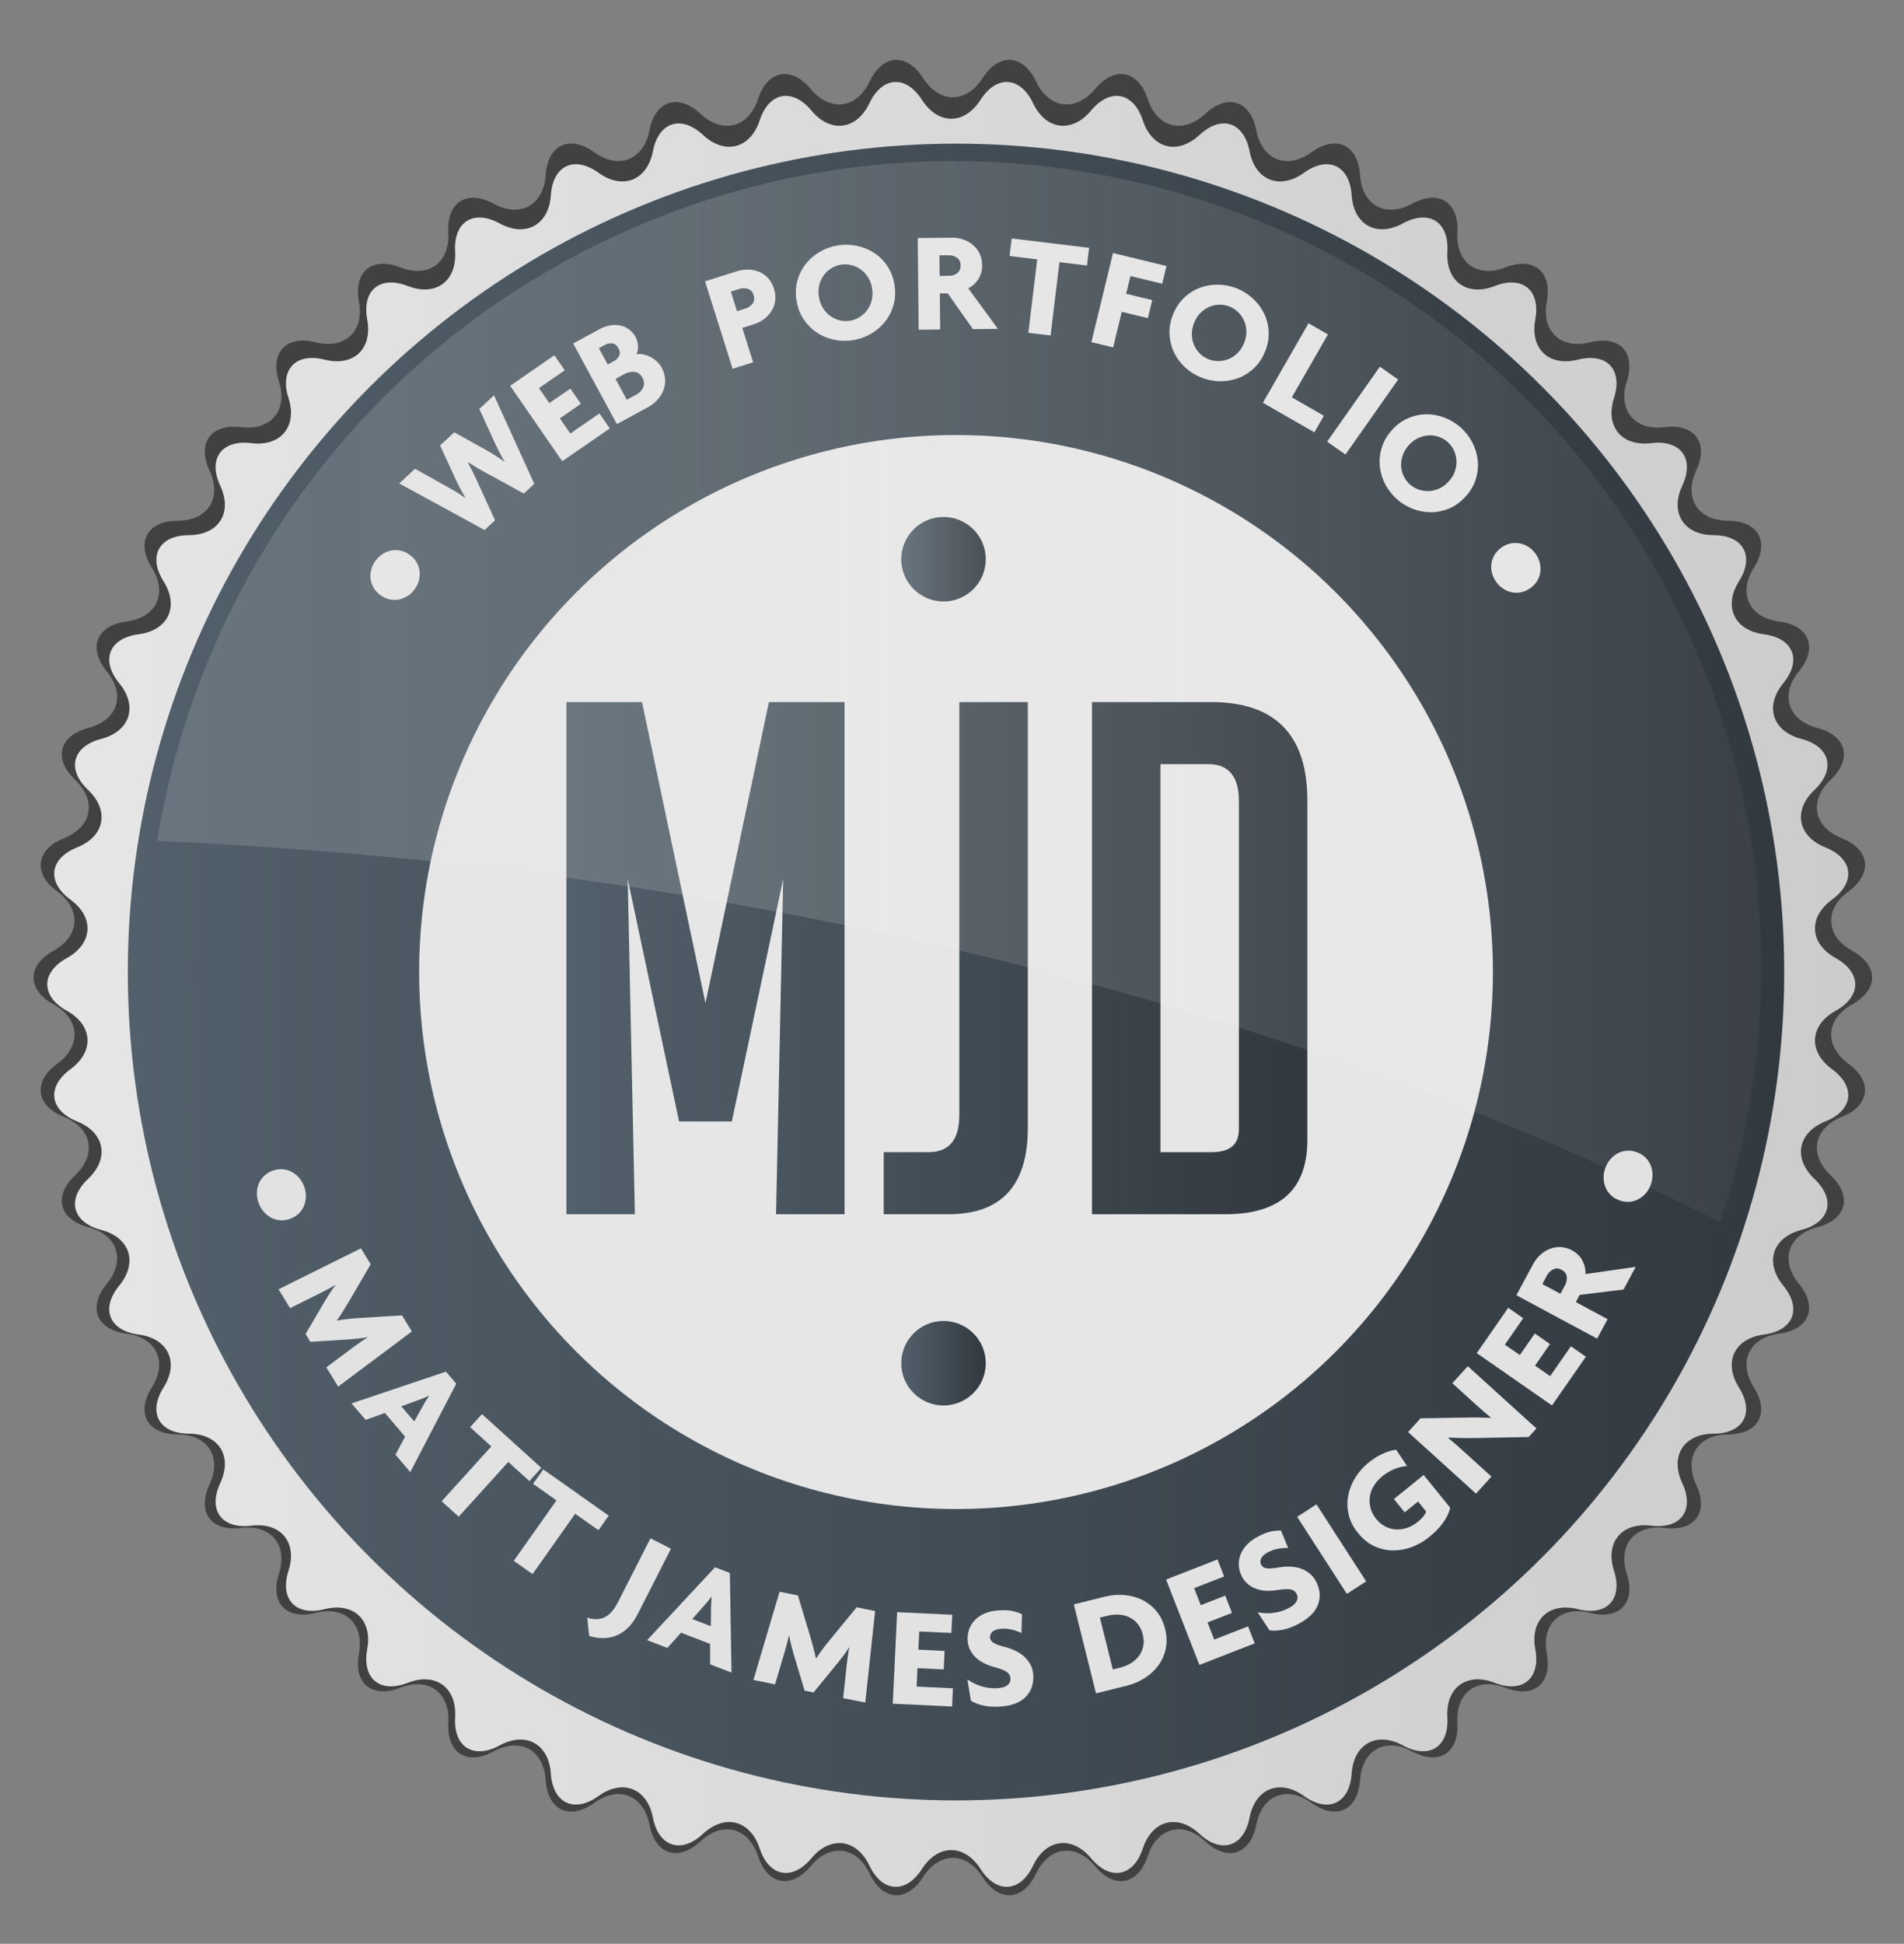 <?xml version="1.0" encoding="utf-8"?>
<!-- Generator: Adobe Illustrator 14.0.0, SVG Export Plug-In . SVG Version: 6.00 Build 43363)  -->
<!DOCTYPE svg PUBLIC "-//W3C//DTD SVG 1.1//EN" "http://www.w3.org/Graphics/SVG/1.1/DTD/svg11.dtd">
<svg version="1.1" id="Layer_1" xmlns="http://www.w3.org/2000/svg" xmlns:xlink="http://www.w3.org/1999/xlink" x="0px" y="0px"
	 width="290px" height="296px" viewBox="0 0 290 296" enable-background="new 0 0 290 296" xml:space="preserve">
<rect x="0" y="0" width="290" height="296" fill="#808080" stroke="none"/>
<path opacity="0.61" fill="#1A1A1A" enable-background="new    " d="M140.6,11.895c2.492,3.891,6.57,3.891,9.062,0
	c2.492-3.89,6.154-3.66,8.14,0.513c1.985,4.172,6.031,4.684,8.991,1.136s6.564-2.86,8.012,1.527
	c1.446,4.389,5.396,5.402,8.777,2.254c3.382-3.148,6.872-2.014,7.757,2.521c0.886,4.535,4.677,6.036,8.427,3.336
	c3.75-2.7,7.07-1.137,7.379,3.474c0.311,4.61,3.883,6.575,7.942,4.366s7.157-0.242,6.886,4.37c-0.27,4.613,3.029,7.009,7.332,5.326
	c4.303-1.682,7.131,0.657,6.286,5.199c-0.846,4.543,2.126,7.334,6.606,6.204c4.479-1.13,6.992,1.546,5.582,5.946
	c-1.409,4.4,1.191,7.543,5.777,6.982c4.586-0.559,6.744,2.411,4.795,6.599c-1.951,4.189,0.233,7.632,4.855,7.651
	c4.62,0.02,6.389,3.236,3.929,7.147c-2.46,3.912-0.723,7.603,3.859,8.201c4.582,0.599,5.932,4.012,3.002,7.583
	c-2.931,3.573-1.67,7.45,2.801,8.62c4.47,1.168,5.384,4.722,2.029,7.9c-3.354,3.178-2.591,7.183,1.698,8.903
	c4.289,1.718,4.748,5.359,1.021,8.091c-3.729,2.731-3.471,6.801,0.568,9.044c4.039,2.242,4.039,5.914,0,8.157
	c-4.039,2.242-4.297,6.312-0.568,9.045c3.727,2.73,3.268,6.371-1.021,8.091s-5.053,5.728-1.698,8.901
	c3.354,3.178,2.44,6.732-2.029,7.9c-4.471,1.168-5.731,5.047-2.801,8.619c2.93,3.573,1.58,6.986-3.002,7.585s-6.319,4.287-3.859,8.2
	c2.459,3.91,0.691,7.128-3.929,7.146c-4.622,0.02-6.807,3.461-4.855,7.651c1.949,4.188-0.209,7.157-4.795,6.599
	c-4.587-0.562-7.187,2.582-5.777,6.982c1.41,4.4-1.103,7.075-5.582,5.945c-4.48-1.131-7.452,1.662-6.606,6.203
	c0.847,4.543-1.981,6.884-6.286,5.199c-4.303-1.684-7.602,0.715-7.332,5.326c0.271,4.612-2.828,6.578-6.886,4.37
	c-4.06-2.209-7.632-0.245-7.942,4.365c-0.31,4.61-3.629,6.173-7.379,3.473s-7.541-1.198-8.427,3.335
	c-0.886,4.536-4.376,5.672-7.757,2.521c-3.381-3.148-7.331-2.133-8.777,2.255c-1.447,4.389-5.052,5.075-8.012,1.528
	s-7.006-3.037-8.991,1.135c-1.985,4.173-5.647,4.4-8.14,0.512s-6.57-3.891-9.062,0c-2.493,3.891-6.156,3.661-8.14-0.512
	c-1.985-4.172-6.031-4.682-8.992-1.135c-2.959,3.547-6.565,2.859-8.012-1.528c-1.445-4.388-5.396-5.403-8.777-2.255
	c-3.381,3.149-6.873,2.015-7.757-2.521c-0.884-4.533-4.677-6.035-8.427-3.335c-3.749,2.7-7.071,1.138-7.38-3.473
	c-0.309-4.611-3.882-6.574-7.941-4.365c-4.058,2.208-7.157,0.242-6.887-4.37c0.271-4.611-3.028-7.01-7.331-5.326
	c-4.303,1.685-7.131-0.656-6.285-5.199c0.847-4.541-2.126-7.334-6.606-6.203c-4.479,1.13-6.992-1.545-5.583-5.945
	c1.41-4.4-1.19-7.544-5.776-6.982c-4.587,0.56-6.745-2.41-4.795-6.599c1.95-4.19-0.236-7.633-4.856-7.651
	c-4.621-0.02-6.389-3.236-3.93-7.146c2.459-3.913,0.723-7.604-3.858-8.2c-4.582-0.599-5.933-4.012-3.002-7.585
	c2.931-3.572,1.67-7.451-2.8-8.619c-4.471-1.168-5.383-4.724-2.029-7.9c3.355-3.176,2.591-7.183-1.698-8.901
	c-4.289-1.72-4.75-5.36-1.022-8.091c3.727-2.732,3.47-6.803-0.569-9.045c-4.039-2.243-4.039-5.916,0-8.157
	c4.04-2.243,4.296-6.312,0.569-9.044c-3.728-2.731-3.267-6.373,1.022-8.091c4.289-1.721,5.053-5.726,1.698-8.903
	c-3.354-3.178-2.441-6.732,2.029-7.9c4.47-1.169,5.731-5.046,2.8-8.62c-2.931-3.572-1.579-6.985,3.002-7.583
	c4.581-0.599,6.318-4.289,3.858-8.201c-2.459-3.911-0.691-7.127,3.93-7.147c4.62-0.019,6.806-3.462,4.856-7.651
	c-1.95-4.188,0.208-7.157,4.795-6.599c4.586,0.561,7.186-2.582,5.776-6.982c-1.409-4.4,1.104-7.076,5.583-5.946
	c4.48,1.13,7.453-1.661,6.606-6.204c-0.846-4.542,1.982-6.881,6.285-5.199c4.303,1.683,7.602-0.713,7.331-5.326
	c-0.27-4.612,2.829-6.579,6.887-4.37c4.059,2.209,7.632,0.244,7.941-4.366c0.309-4.611,3.631-6.174,7.38-3.474
	c3.75,2.7,7.542,1.199,8.427-3.336c0.884-4.535,4.375-5.669,7.757-2.521c3.381,3.148,7.332,2.135,8.777-2.254
	c1.447-4.388,5.053-5.075,8.012-1.527c2.96,3.548,7.006,3.036,8.992-1.136C134.444,8.235,138.107,8.005,140.6,11.895z"/>
<linearGradient id="SVGID_1_" gradientUnits="userSpaceOnUse" x1="297.2" y1="-233.904" x2="572.571" y2="-233.904" gradientTransform="matrix(1 0 0 -1 -290 -84)">
	<stop  offset="0" style="stop-color:#E6E6E6"/>
	<stop  offset="1" style="stop-color:#CCCCCC"/>
</linearGradient>
<path fill="url(#SVGID_1_)" d="M140.429,15.21c2.451,3.826,6.461,3.826,8.912,0c2.451-3.826,6.054-3.599,8.007,0.504
	c1.951,4.103,5.93,4.605,8.84,1.117c2.912-3.488,6.457-2.812,7.879,1.503s5.306,5.312,8.631,2.216
	c3.324-3.096,6.758-1.98,7.628,2.479s4.599,5.936,8.286,3.28c3.688-2.654,6.953-1.118,7.258,3.416
	c0.304,4.534,3.818,6.465,7.809,4.293c3.992-2.172,7.039-0.238,6.772,4.297c-0.267,4.536,2.979,6.893,7.21,5.238
	c4.23-1.655,7.012,0.646,6.18,5.113s2.092,7.212,6.497,6.1c4.406-1.111,6.876,1.521,5.49,5.848
	c-1.386,4.327,1.171,7.417,5.681,6.867c4.51-0.55,6.633,2.37,4.715,6.489c-1.918,4.119,0.23,7.505,4.775,7.524
	c4.543,0.019,6.283,3.182,3.863,7.028c-2.418,3.847-0.711,7.476,3.795,8.064c4.506,0.589,5.834,3.945,2.953,7.458
	c-2.883,3.513-1.644,7.327,2.754,8.476c4.396,1.149,5.294,4.645,1.994,7.77c-3.299,3.124-2.547,7.063,1.67,8.754
	c4.218,1.69,4.67,5.271,1.005,7.957s-3.413,6.688,0.56,8.894s3.973,5.816,0,8.022c-3.972,2.204-4.224,6.206-0.56,8.894
	c3.666,2.688,3.213,6.267-1.005,7.957c-4.217,1.691-4.969,5.631-1.67,8.754c3.3,3.125,2.401,6.621-1.994,7.771
	c-4.396,1.147-5.637,4.962-2.754,8.476c2.882,3.514,1.553,6.869-2.953,7.457c-4.506,0.59-6.213,4.217-3.795,8.064
	c2.42,3.847,0.681,7.009-3.863,7.029c-4.544,0.019-6.693,3.402-4.775,7.522c1.916,4.119-0.205,7.039-4.715,6.488
	c-4.51-0.552-7.066,2.539-5.681,6.866c1.386,4.328-1.084,6.959-5.49,5.849c-4.405-1.11-7.329,1.634-6.497,6.101
	s-1.949,6.769-6.18,5.112c-4.23-1.655-7.477,0.701-7.21,5.237s-2.781,6.47-6.772,4.298c-3.99-2.172-7.505-0.239-7.809,4.294
	c-0.305,4.532-3.57,6.069-7.258,3.413c-3.688-2.653-7.416-1.179-8.286,3.281c-0.871,4.459-4.304,5.575-7.628,2.479
	c-3.325-3.096-7.209-2.098-8.631,2.218c-1.422,4.314-4.967,4.99-7.879,1.504c-2.91-3.489-6.89-2.986-8.84,1.115
	c-1.953,4.104-5.556,4.328-8.007,0.502c-2.45-3.824-6.46-3.824-8.912,0c-2.451,3.826-6.053,3.602-8.005-0.502
	c-1.952-4.103-5.931-4.604-8.842-1.115c-2.91,3.486-6.456,2.812-7.878-1.504c-1.422-4.314-5.306-5.312-8.631-2.218
	c-3.325,3.097-6.758,1.98-7.628-2.479c-0.87-4.46-4.599-5.937-8.286-3.281c-3.688,2.656-6.954,1.119-7.258-3.413
	c-0.304-4.533-3.818-6.466-7.809-4.294c-3.991,2.172-7.039,0.238-6.772-4.298c0.267-4.536-2.978-6.893-7.209-5.237
	c-4.231,1.656-7.012-0.646-6.18-5.112s-2.091-7.211-6.497-6.101c-4.406,1.11-6.876-1.521-5.49-5.849
	c1.386-4.327-1.17-7.418-5.68-6.866c-4.511,0.551-6.632-2.369-4.715-6.488c1.917-4.12-0.232-7.505-4.776-7.522
	c-4.543-0.021-6.283-3.184-3.864-7.029c2.419-3.848,0.711-7.477-3.794-8.064c-4.506-0.588-5.834-3.943-2.952-7.457
	s1.642-7.328-2.754-8.476c-4.397-1.149-5.294-4.646-1.995-7.771c3.299-3.123,2.547-7.062-1.67-8.754
	c-4.218-1.69-4.67-5.271-1.006-7.957c3.666-2.688,3.414-6.688-0.559-8.894c-3.972-2.206-3.972-5.816,0-8.022
	c3.973-2.206,4.225-6.208,0.559-8.894c-3.665-2.687-3.212-6.267,1.006-7.957c4.217-1.69,4.969-5.63,1.67-8.754
	c-3.299-3.125-2.402-6.621,1.995-7.77c4.396-1.149,5.636-4.962,2.754-8.476c-2.882-3.513-1.554-6.869,2.952-7.458
	c4.505-0.589,6.213-4.218,3.794-8.064c-2.418-3.846-0.679-7.009,3.864-7.028c4.544-0.019,6.693-3.405,4.776-7.524
	c-1.917-4.119,0.204-7.039,4.715-6.489c4.51,0.55,7.066-2.54,5.68-6.867c-1.386-4.327,1.084-6.958,5.49-5.848
	c4.406,1.112,7.329-1.633,6.497-6.1s1.949-6.768,6.18-5.113c4.231,1.655,7.476-0.702,7.209-5.238
	c-0.267-4.536,2.781-6.469,6.772-4.297c3.991,2.172,7.505,0.241,7.809-4.293c0.304-4.534,3.57-6.07,7.258-3.416
	c3.687,2.655,7.417,1.179,8.286-3.28c0.87-4.459,4.303-5.575,7.628-2.479c3.325,3.097,7.209,2.099,8.631-2.216
	s4.968-4.991,7.878-1.503c2.911,3.489,6.89,2.986,8.842-1.117C134.376,11.611,137.978,11.384,140.429,15.21z"/>
<linearGradient id="SVGID_2_" gradientUnits="userSpaceOnUse" x1="309.471" y1="-232.02" x2="561.756" y2="-232.02" gradientTransform="matrix(1 0 0 -1 -290 -84)">
	<stop  offset="0" style="stop-color:#52606B"/>
	<stop  offset="1" style="stop-color:#32393F"/>
</linearGradient>
<circle fill="url(#SVGID_2_)" cx="145.613" cy="148.02" r="126.143"/>
<circle fill="#E6E6E6" cx="145.613" cy="148.021" r="81.774"/>
<linearGradient id="SVGID_3_" gradientUnits="userSpaceOnUse" x1="376.269" y1="-229.907" x2="489.126" y2="-229.907" gradientTransform="matrix(1 0 0 -1 -290 -84)">
	<stop  offset="0" style="stop-color:#52606B"/>
	<stop  offset="1" style="stop-color:#32393F"/>
</linearGradient>
<path fill="url(#SVGID_3_)" d="M107.449,152.749l9.668-45.838h11.514v77.991h-10.428l1.086-51.055l-7.821,36.932h-8.037
	l-7.821-36.932l1.086,51.055H86.27v-77.991h11.513L107.449,152.749z M134.604,175.45h6.843c3.115,0,4.671-1.882,4.671-5.646v-62.894
	h10.43v64.846c0,8.765-4.021,13.146-12.059,13.146h-9.885V175.45z M166.322,184.902v-77.991h18.14
	c9.776,0,14.664,4.995,14.664,14.988v51.705c0,7.531-4.166,11.299-12.492,11.299H166.322L166.322,184.902z M176.75,175.45h7.82
	c2.753,0,4.128-1.157,4.128-3.476V122.01c0-3.766-1.56-5.649-4.671-5.649h-7.277V175.45z"/>
<linearGradient id="SVGID_4_" gradientUnits="userSpaceOnUse" x1="427.272" y1="-291.59" x2="440.143" y2="-291.59" gradientTransform="matrix(1 0 0 -1 -290 -84)">
	<stop  offset="0" style="stop-color:#52606B"/>
	<stop  offset="1" style="stop-color:#32393F"/>
</linearGradient>
<circle fill="url(#SVGID_4_)" cx="143.707" cy="207.59" r="6.436"/>
<linearGradient id="SVGID_5_" gradientUnits="userSpaceOnUse" x1="427.272" y1="-169.159" x2="440.143" y2="-169.159" gradientTransform="matrix(1 0 0 -1 -290 -84)">
	<stop  offset="0" style="stop-color:#52606B"/>
	<stop  offset="1" style="stop-color:#32393F"/>
</linearGradient>
<circle fill="url(#SVGID_5_)" cx="143.707" cy="85.159" r="6.436"/>
<linearGradient id="SVGID_6_" gradientUnits="userSpaceOnUse" x1="313.945" y1="-189.317" x2="558.269" y2="-189.317" gradientTransform="matrix(1 0 0 -1 -290 -84)">
	<stop  offset="0" style="stop-color:#E6E6E6"/>
	<stop  offset="0.356" style="stop-color:#F2F2F2"/>
	<stop  offset="1" style="stop-color:#FFFFFF;stop-opacity:0.25"/>
</linearGradient>
<path opacity="0.16" fill="url(#SVGID_6_)" enable-background="new    " d="M262.009,186.105
	c9.392-28.348,8.548-60.167-4.786-89.499c-28.096-61.799-100.97-89.122-162.77-61.026C55.512,53.285,30.267,88.77,23.945,128.058
	C114.317,132.044,196.689,153.209,262.009,186.105z"/>
<path fill="none" d="M128.177,41.941c53.103-8.755,103.483,28.612,112.531,83.459c9.04,54.851-26.679,106.411-79.78,115.168
	c-53.104,8.754-103.484-28.609-112.527-83.459C39.356,102.261,75.072,50.702,128.177,41.941z"/>
<g enable-background="new    ">
	<path fill="#E2E2E2" d="M44.27,185.573c-0.518,0.199-1.023,0.285-1.518,0.258c-0.495-0.026-0.956-0.148-1.383-0.363
		s-0.811-0.511-1.151-0.888c-0.341-0.377-0.609-0.819-0.804-1.325c-0.195-0.507-0.292-1.01-0.289-1.512
		c0.002-0.501,0.089-0.976,0.261-1.421c0.173-0.446,0.434-0.845,0.782-1.197c0.349-0.352,0.781-0.628,1.299-0.827
		c0.503-0.194,1.003-0.277,1.498-0.25c0.495,0.026,0.955,0.147,1.383,0.363c0.426,0.215,0.809,0.508,1.147,0.878
		c0.337,0.37,0.604,0.808,0.8,1.314c0.194,0.506,0.292,1.014,0.293,1.522c0,0.508-0.086,0.985-0.258,1.431
		c-0.173,0.445-0.433,0.845-0.782,1.197C45.2,185.105,44.773,185.379,44.27,185.573z"/>
</g>
<g enable-background="new    ">
	<path fill="#E2E2E2" d="M49.708,208.221l4.136-3.092c0.332-0.238,0.674-0.484,1.025-0.734c0.351-0.252,0.72-0.494,1.105-0.73
		l-0.023-0.039c-0.472,0.096-0.958,0.168-1.457,0.218c-0.5,0.05-0.979,0.093-1.438,0.126l-5.783,0.363l-0.732-1.194l2.937-5.008
		c0.237-0.394,0.491-0.796,0.761-1.208c0.269-0.412,0.549-0.813,0.84-1.205l-0.023-0.038c-0.398,0.243-0.785,0.464-1.162,0.659
		s-0.741,0.383-1.092,0.563l-4.62,2.302l-1.76-2.871l12.552-6.235l1.488,2.428l-3.358,5.743c-0.239,0.394-0.521,0.854-0.847,1.381
		c-0.328,0.527-0.639,0.996-0.935,1.406l0.023,0.039c0.493-0.09,1.022-0.168,1.59-0.232c0.567-0.064,1.123-0.115,1.667-0.147
		l6.629-0.405l1.5,2.447l-11.229,8.393L49.708,208.221z"/>
</g>
<g enable-background="new    ">
	<path fill="#E2E2E2" d="M60.23,221.525l1.477-2.751l-3.085-3.605l-2.932,1.051l-2.146-2.507l14.378-4.838l1.572,1.838
		l-7.002,13.457L60.23,221.525z M64.546,213.847c0.105-0.19,0.228-0.394,0.368-0.612c0.14-0.218,0.279-0.438,0.419-0.655
		l-0.029-0.034c-0.229,0.114-0.463,0.222-0.705,0.32c-0.243,0.099-0.466,0.185-0.669,0.261l-2.804,1.031l1.969,2.301L64.546,213.847
		z"/>
</g>
<g enable-background="new    ">
	<path fill="#E2E2E2" d="M77.415,222.626l-7.549,8.337l-2.597-2.351l7.564-8.354L71.6,217.33l1.806-1.994l9.046,8.191l-1.821,2.012
		L77.415,222.626z"/>
</g>
<g enable-background="new    ">
	<path fill="#E2E2E2" d="M87.605,230.516l-6.49,9.186l-2.861-2.02l6.502-9.205l-3.562-2.518l1.553-2.197l9.968,7.041l-1.565,2.217
		L87.605,230.516z"/>
</g>
<g enable-background="new    ">
	<path fill="#E2E2E2" d="M95.549,247.976c-0.586,0.537-1.204,0.922-1.855,1.155c-0.651,0.233-1.315,0.341-1.991,0.324
		s-1.333-0.13-1.97-0.34l-0.288-2.773c0.993,0.31,1.868,0.292,2.625-0.051c0.758-0.343,1.448-1.125,2.07-2.347l4.933-9.692
		l3.122,1.589l-5.072,9.965C96.66,246.716,96.135,247.439,95.549,247.976z"/>
</g>
<g enable-background="new    ">
	<path fill="#E2E2E2" d="M108.166,253.452l-0.012-3.122l-4.431-1.702l-2.078,2.319l-3.08-1.183l10.341-11.1l2.258,0.867
		l0.251,15.169L108.166,253.452z M108.304,244.645c0.003-0.217,0.014-0.455,0.032-0.714s0.038-0.517,0.057-0.775l-0.043-0.017
		c-0.146,0.211-0.301,0.416-0.468,0.617c-0.166,0.203-0.321,0.385-0.464,0.549l-1.975,2.242l2.827,1.086L108.304,244.645z"/>
</g>
<g enable-background="new    ">
	<path fill="#E2E2E2" d="M128.421,258.59l0.554-5.135c0.05-0.406,0.104-0.823,0.159-1.251c0.056-0.428,0.128-0.863,0.218-1.307
		l-0.044-0.009c-0.252,0.411-0.531,0.815-0.833,1.216c-0.304,0.4-0.6,0.779-0.887,1.138l-3.672,4.482l-1.374-0.278l-1.666-5.56
		c-0.126-0.442-0.249-0.901-0.367-1.38c-0.119-0.479-0.222-0.957-0.309-1.436l-0.046-0.01c-0.093,0.458-0.194,0.892-0.309,1.3
		c-0.113,0.409-0.223,0.804-0.331,1.183l-1.461,4.951l-3.301-0.666l3.982-13.438l2.792,0.563l1.918,6.37
		c0.126,0.442,0.27,0.962,0.434,1.561c0.163,0.599,0.295,1.146,0.395,1.643l0.044,0.009c0.269-0.422,0.574-0.862,0.913-1.322
		s0.681-0.9,1.028-1.321l4.218-5.131l2.813,0.568l-1.501,13.938L128.421,258.59z"/>
</g>
<g enable-background="new    ">
	<path fill="#E2E2E2" d="M135.978,259.439l0.666-13.944l8.397,0.401l-0.133,2.775l-4.898-0.234l-0.132,2.776l3.996,0.19
		l-0.135,2.819l-3.996-0.191l-0.133,2.799l5.531,0.264l-0.133,2.775L135.978,259.439z"/>
</g>
<g enable-background="new    ">
	<path fill="#E2E2E2" d="M157.379,255.026c0.088,1.366-0.295,2.489-1.144,3.367c-0.851,0.879-2.162,1.375-3.937,1.488
		c-0.902,0.058-1.729,0.007-2.479-0.149s-1.399-0.407-1.95-0.753l-0.523-3.232c1.457,0.988,2.999,1.432,4.63,1.327
		c0.648-0.041,1.139-0.194,1.471-0.457s0.484-0.604,0.457-1.027c-0.025-0.409-0.205-0.734-0.539-0.977
		c-0.334-0.243-0.956-0.488-1.865-0.738c-1.295-0.342-2.291-0.867-2.988-1.577s-1.076-1.546-1.137-2.509
		c-0.038-0.583,0.04-1.141,0.232-1.674c0.192-0.531,0.488-1.004,0.885-1.418s0.896-0.749,1.5-1.007
		c0.604-0.259,1.303-0.413,2.102-0.465c0.902-0.058,1.642-0.017,2.218,0.123c0.575,0.138,1.028,0.299,1.356,0.482l-0.09,2.856
		c-0.359-0.19-0.812-0.358-1.358-0.501c-0.546-0.145-1.105-0.198-1.678-0.161c-0.634,0.04-1.089,0.187-1.367,0.438
		c-0.279,0.251-0.408,0.544-0.387,0.877c0.021,0.334,0.193,0.608,0.517,0.821c0.322,0.214,0.922,0.43,1.797,0.652
		c0.583,0.152,1.129,0.354,1.635,0.606c0.508,0.251,0.949,0.557,1.326,0.911c0.378,0.354,0.684,0.758,0.916,1.21
		C157.211,253.995,157.345,254.489,157.379,255.026z"/>
</g>
<g enable-background="new    ">
	<path fill="#E2E2E2" d="M177.455,248.049c0.265,1.061,0.299,2.061,0.105,2.996s-0.562,1.777-1.104,2.529s-1.229,1.396-2.058,1.933
		c-0.828,0.538-1.747,0.933-2.756,1.184l-4.715,1.174l-3.374-13.547l4.715-1.174c1.009-0.251,2.005-0.334,2.988-0.249
		c0.984,0.086,1.893,0.334,2.725,0.743c0.831,0.409,1.552,0.981,2.162,1.717C176.753,246.09,177.191,246.987,177.455,248.049z
		 M174.056,248.896c-0.162-0.651-0.425-1.194-0.79-1.631c-0.364-0.435-0.793-0.767-1.285-0.999c-0.491-0.229-1.029-0.359-1.61-0.387
		s-1.18,0.033-1.793,0.187l-1.053,0.262l1.968,7.899l1.053-0.262c0.613-0.153,1.171-0.378,1.671-0.676
		c0.501-0.297,0.914-0.663,1.24-1.099c0.326-0.435,0.55-0.926,0.669-1.475C174.245,250.168,174.222,249.561,174.056,248.896z"/>
</g>
<g enable-background="new    ">
	<path fill="#E2E2E2" d="M182.682,253.535l-5.075-13.006l7.832-3.056l1.011,2.589l-4.569,1.782l1.011,2.589l3.727-1.454l1.025,2.63
		l-3.727,1.454l1.019,2.608l5.158-2.013l1.011,2.59L182.682,253.535z"/>
</g>
<g enable-background="new    ">
	<path fill="#E2E2E2" d="M200.428,240.783c0.637,1.211,0.746,2.391,0.328,3.54c-0.416,1.149-1.412,2.136-2.986,2.963
		c-0.801,0.421-1.574,0.712-2.324,0.874c-0.748,0.163-1.443,0.199-2.086,0.109l-1.797-2.738c1.732,0.309,3.322,0.083,4.768-0.676
		c0.576-0.303,0.961-0.643,1.156-1.018s0.195-0.75-0.002-1.125c-0.189-0.363-0.486-0.586-0.891-0.672
		c-0.404-0.085-1.072-0.056-2.004,0.088c-1.322,0.216-2.445,0.143-3.371-0.223c-0.926-0.363-1.613-0.973-2.062-1.826
		c-0.272-0.518-0.429-1.059-0.47-1.623s0.035-1.117,0.229-1.656c0.195-0.537,0.514-1.049,0.959-1.531
		c0.445-0.48,1.021-0.908,1.729-1.28c0.801-0.421,1.492-0.685,2.075-0.794c0.582-0.105,1.061-0.145,1.436-0.111l1.084,2.645
		c-0.408-0.027-0.889,0.006-1.446,0.098s-1.089,0.27-1.597,0.537c-0.562,0.295-0.918,0.614-1.07,0.957
		c-0.152,0.344-0.15,0.662,0.006,0.959s0.424,0.477,0.806,0.539s1.018,0.018,1.907-0.139c0.594-0.098,1.174-0.136,1.74-0.111
		c0.564,0.023,1.092,0.119,1.582,0.29c0.489,0.171,0.933,0.415,1.33,0.733C199.854,239.908,200.178,240.307,200.428,240.783z"/>
</g>
<g enable-background="new    ">
	<path fill="#E2E2E2" d="M205.141,242.711l-7.57-11.729l2.942-1.9l7.571,11.73L205.141,242.711z"/>
</g>
<g enable-background="new    ">
	<path fill="#E2E2E2" d="M217.652,234.084c-0.771,0.627-1.629,1.117-2.569,1.477s-1.896,0.537-2.868,0.535
		c-0.971-0.002-1.922-0.212-2.853-0.631s-1.773-1.094-2.526-2.022c-0.752-0.93-1.234-1.896-1.445-2.898
		c-0.211-1.002-0.217-1.978-0.018-2.929c0.2-0.951,0.566-1.844,1.102-2.68c0.534-0.837,1.17-1.554,1.907-2.151
		c0.784-0.636,1.544-1.115,2.28-1.438c0.736-0.324,1.398-0.519,1.986-0.582l1.663,2.482c-0.606,0.04-1.235,0.189-1.888,0.445
		s-1.289,0.636-1.907,1.137c-0.515,0.416-0.932,0.886-1.253,1.409c-0.32,0.522-0.525,1.069-0.615,1.638
		c-0.09,0.571-0.059,1.152,0.092,1.744s0.441,1.152,0.873,1.686c0.414,0.51,0.881,0.896,1.402,1.158
		c0.522,0.264,1.065,0.41,1.631,0.439c0.566,0.029,1.131-0.053,1.697-0.248c0.566-0.197,1.105-0.503,1.619-0.919
		c0.641-0.52,1.062-1.037,1.261-1.556l-1.239-1.53l-2.037,1.65l-1.639-2.023l4.529-3.671l4.05,4.998
		C220.522,231.141,219.443,232.633,217.652,234.084z"/>
</g>
<g enable-background="new    ">
	<path fill="#E2E2E2" d="M232.833,218.83l-8.174,0.154c-0.66,0.012-1.353,0.01-2.076-0.006s-1.39-0.035-1.999-0.059l-0.015,0.048
		c0.388,0.311,0.772,0.635,1.157,0.972c0.383,0.338,0.736,0.653,1.061,0.947l4.377,3.969l-2.354,2.595l-10.342-9.377l1.897-2.093
		l7.138-0.118c0.502-0.013,1.09-0.015,1.761-0.005c0.671,0.009,1.271,0.027,1.796,0.057l0.014-0.049
		c-0.646-0.525-1.305-1.091-1.975-1.699l-3.891-3.527l2.354-2.595l10.455,9.479L232.833,218.83z"/>
</g>
<g enable-background="new    ">
	<path fill="#E2E2E2" d="M236.386,214.022l-11.462-7.968l4.799-6.902l2.281,1.586l-2.799,4.026l2.281,1.586l2.283-3.284l2.317,1.611
		l-2.284,3.283l2.301,1.6l3.16-4.547l2.283,1.587L236.386,214.022z"/>
</g>
<g enable-background="new    ">
	<path fill="#E2E2E2" d="M247.285,196.365l-6.678,0.823l-0.589,1.095l4.837,2.601l-1.595,2.966l-12.296-6.61l2.547-4.737
		c0.293-0.544,0.658-1.015,1.095-1.413c0.438-0.397,0.916-0.7,1.435-0.909c0.518-0.209,1.068-0.303,1.652-0.279
		s1.165,0.189,1.743,0.501c0.732,0.394,1.267,0.925,1.604,1.593c0.336,0.668,0.479,1.341,0.431,2.016l7.666-1.088L247.285,196.365z
		 M237.842,193.367c-0.462-0.249-0.896-0.268-1.298-0.057c-0.404,0.211-0.713,0.515-0.928,0.913l-0.706,1.313l2.757,1.482
		l0.706-1.314c0.215-0.397,0.302-0.821,0.262-1.271C238.595,193.986,238.33,193.63,237.842,193.367z"/>
</g>
<g enable-background="new    ">
	<path fill="#E2E2E2" d="M249.217,175.426c0.525,0.178,0.969,0.437,1.331,0.774s0.64,0.726,0.83,1.165
		c0.188,0.438,0.295,0.911,0.315,1.42c0.02,0.508-0.059,1.019-0.232,1.531c-0.174,0.514-0.423,0.964-0.746,1.347
		c-0.322,0.384-0.694,0.691-1.111,0.924c-0.418,0.231-0.874,0.371-1.367,0.418c-0.493,0.048-1.002-0.019-1.527-0.196
		c-0.511-0.174-0.948-0.43-1.312-0.768c-0.362-0.338-0.639-0.727-0.829-1.165c-0.189-0.438-0.295-0.908-0.318-1.409
		c-0.022-0.5,0.055-1.008,0.229-1.521s0.424-0.966,0.75-1.356c0.325-0.391,0.696-0.702,1.114-0.935
		c0.417-0.232,0.873-0.371,1.366-0.418C248.203,175.189,248.705,175.252,249.217,175.426z"/>
</g>
<path fill="none" d="M213.671,76.397c40.761,37.392,43.332,100.917,5.75,141.896c-37.589,40.977-101.104,43.882-141.863,6.493
	c-40.759-37.39-43.336-100.917-5.75-141.894C109.396,41.914,172.908,39.008,213.671,76.397z"/>
<g enable-background="new    ">
	<path fill="#E6E6E6" d="M62.424,84.507c0.445,0.33,0.792,0.71,1.036,1.137c0.247,0.429,0.396,0.877,0.447,1.345
		c0.054,0.468,0.015,0.941-0.113,1.421c-0.128,0.48-0.35,0.932-0.664,1.356c-0.314,0.424-0.68,0.765-1.098,1.021
		c-0.417,0.257-0.855,0.428-1.319,0.514c-0.462,0.086-0.935,0.074-1.416-0.037c-0.48-0.109-0.944-0.33-1.39-0.66
		c-0.434-0.321-0.773-0.696-1.019-1.124c-0.246-0.428-0.395-0.876-0.448-1.345c-0.052-0.467-0.018-0.938,0.106-1.412
		c0.125-0.474,0.344-0.923,0.658-1.347c0.314-0.424,0.683-0.768,1.104-1.03s0.864-0.437,1.326-0.523
		c0.464-0.085,0.937-0.074,1.417,0.037C61.533,83.971,61.99,84.187,62.424,84.507z"/>
</g>
<g enable-background="new    ">
	<path fill="#E6E6E6" d="M81.374,73.674l-1.595,1.483l-5.7-3.126c-0.436-0.231-0.876-0.479-1.321-0.743
		c-0.445-0.263-0.936-0.564-1.47-0.903l-0.032,0.03c0.298,0.559,0.563,1.07,0.794,1.533c0.23,0.463,0.445,0.92,0.645,1.372
		l2.704,5.912l-1.595,1.483l-12.996-7.097l2.4-2.231l5.181,2.891c0.396,0.21,0.795,0.44,1.2,0.692
		c0.404,0.251,0.822,0.534,1.255,0.849l0.032-0.03c-0.272-0.465-0.519-0.902-0.74-1.313c-0.222-0.411-0.429-0.827-0.619-1.247
		l-2.49-5.392l2.159-2.007l5.166,2.875c0.344,0.197,0.73,0.436,1.16,0.714c0.429,0.278,0.86,0.564,1.294,0.858l0.032-0.03
		c-0.273-0.444-0.522-0.884-0.748-1.321c-0.226-0.437-0.43-0.85-0.612-1.239l-2.474-5.407l2.239-2.082L81.374,73.674z"/>
</g>
<g enable-background="new    ">
	<path fill="#E6E6E6" d="M85.635,70.239l-7.933-11.487l6.733-4.649l1.579,2.286l-3.927,2.712l1.578,2.287l3.204-2.212l1.604,2.322
		L85.27,63.71l1.592,2.305l4.435-3.062l1.579,2.287L85.635,70.239z"/>
</g>
<g enable-background="new    ">
	<path fill="#E6E6E6" d="M100.765,55.962c0.327,0.604,0.506,1.197,0.542,1.786c0.034,0.586-0.053,1.148-0.263,1.685
		c-0.21,0.537-0.522,1.029-0.938,1.479c-0.416,0.449-0.914,0.831-1.494,1.145l-4.661,2.525l-6.649-12.275l4.139-2.243
		c0.477-0.258,0.977-0.429,1.499-0.513c0.521-0.084,1.024-0.079,1.509,0.015c0.485,0.095,0.933,0.292,1.346,0.591
		c0.412,0.3,0.754,0.699,1.025,1.199c0.097,0.18,0.178,0.384,0.245,0.614c0.066,0.23,0.104,0.463,0.115,0.697
		c0.01,0.234-0.004,0.463-0.043,0.683c-0.04,0.22-0.118,0.42-0.237,0.602c0.3-0.064,0.634-0.062,1.003,0.003
		c0.369,0.065,0.729,0.186,1.083,0.358c0.353,0.175,0.688,0.399,1.004,0.676C100.304,55.266,100.564,55.591,100.765,55.962z
		 M94.196,53.026c-0.243-0.449-0.556-0.695-0.938-0.737c-0.381-0.042-0.746,0.031-1.094,0.22l-0.948,0.513l1.345,2.482l0.948-0.513
		c0.348-0.189,0.61-0.452,0.787-0.788C94.473,53.868,94.439,53.475,94.196,53.026z M97.864,57.534
		c-0.292-0.539-0.696-0.838-1.213-0.899c-0.517-0.06-1.006,0.036-1.471,0.288l-1.431,0.775l1.72,3.175l1.431-0.775
		c0.232-0.126,0.44-0.28,0.625-0.463s0.325-0.384,0.424-0.603c0.098-0.219,0.145-0.456,0.14-0.711
		C98.085,58.066,98.01,57.804,97.864,57.534z"/>
</g>
<g enable-background="new    ">
	<path fill="#E6E6E6" d="M117.884,43.956c0.198,0.627,0.26,1.227,0.188,1.8c-0.072,0.574-0.254,1.098-0.543,1.571
		s-0.666,0.887-1.131,1.24c-0.466,0.353-0.984,0.62-1.558,0.801l-1.783,0.562l1.652,5.237l-3.126,0.986l-4.199-13.313l4.909-1.549
		c0.573-0.181,1.151-0.259,1.734-0.238c0.584,0.023,1.129,0.143,1.636,0.357c0.506,0.215,0.953,0.537,1.342,0.964
		C117.394,42.804,117.687,43.33,117.884,43.956z M114.779,44.936c-0.157-0.5-0.45-0.817-0.877-0.949
		c-0.426-0.134-0.849-0.134-1.268-0.002l-1.322,0.417l0.941,2.983l1.321-0.417c0.42-0.132,0.767-0.371,1.042-0.718
		C114.892,45.903,114.946,45.465,114.779,44.936z"/>
</g>
<g enable-background="new    ">
	<path fill="#E6E6E6" d="M136.234,43.344c0.181,1.108,0.134,2.143-0.14,3.104c-0.274,0.962-0.708,1.812-1.3,2.552
		c-0.593,0.739-1.31,1.353-2.152,1.837c-0.842,0.483-1.741,0.804-2.696,0.96s-1.909,0.137-2.862-0.054
		c-0.952-0.191-1.823-0.546-2.613-1.06c-0.79-0.515-1.467-1.184-2.032-2.009c-0.566-0.824-0.938-1.79-1.119-2.898
		c-0.179-1.094-0.131-2.122,0.143-3.083c0.274-0.961,0.704-1.807,1.291-2.538c0.587-0.731,1.301-1.339,2.143-1.824
		c0.842-0.484,1.741-0.805,2.696-0.961s1.909-0.137,2.862,0.055c0.953,0.192,1.827,0.541,2.623,1.047
		c0.795,0.506,1.476,1.171,2.041,1.995C135.683,41.29,136.055,42.25,136.234,43.344z M132.825,43.899
		c-0.105-0.647-0.312-1.212-0.622-1.694c-0.309-0.482-0.686-0.878-1.13-1.19c-0.444-0.312-0.926-0.529-1.444-0.653
		c-0.518-0.122-1.037-0.14-1.558-0.055c-0.521,0.085-1.007,0.267-1.459,0.547c-0.452,0.282-0.835,0.64-1.151,1.076
		c-0.315,0.436-0.543,0.931-0.683,1.486s-0.156,1.156-0.05,1.804c0.105,0.647,0.313,1.216,0.623,1.705
		c0.31,0.489,0.683,0.89,1.121,1.203c0.438,0.314,0.915,0.532,1.433,0.654s1.037,0.141,1.558,0.056s1.008-0.268,1.459-0.548
		c0.452-0.28,0.84-0.639,1.162-1.077c0.322-0.437,0.553-0.937,0.692-1.499C132.915,45.152,132.931,44.547,132.825,43.899z"/>
</g>
<g enable-background="new    ">
	<path fill="#E6E6E6" d="M148.191,50.125l-3.839-5.452l-1.209,0.012l0.057,5.492l-3.277,0.034l-0.144-13.959l5.234-0.054
		c0.601-0.006,1.174,0.086,1.719,0.277c0.544,0.192,1.027,0.464,1.448,0.817c0.422,0.353,0.76,0.791,1.016,1.313
		c0.254,0.522,0.385,1.112,0.393,1.769c0.008,0.831-0.193,1.555-0.605,2.172s-0.916,1.067-1.516,1.35l4.53,6.19L148.191,50.125z
		 M146.311,40.408c-0.006-0.525-0.193-0.914-0.562-1.165c-0.369-0.251-0.773-0.375-1.213-0.371l-1.452,0.015l0.032,3.129
		l1.452-0.015c0.44-0.004,0.841-0.132,1.205-0.384C146.137,41.365,146.315,40.962,146.311,40.408z"/>
</g>
<g enable-background="new    ">
	<path fill="#E6E6E6" d="M161.365,39.927l-1.354,11.165l-3.385-0.41l1.356-11.186l-4.214-0.511l0.324-2.672l11.791,1.43
		l-0.326,2.693L161.365,39.927z"/>
</g>
<g enable-background="new    ">
	<path fill="#E6E6E6" d="M172.18,42.038l-0.655,2.7l3.976,0.966l-0.666,2.743l-3.976-0.966l-1.317,5.421l-3.312-0.805l3.295-13.564
		l8.144,1.978l-0.655,2.7L172.18,42.038z"/>
</g>
<g enable-background="new    ">
	<path fill="#E6E6E6" d="M192.709,53.474c-0.415,1.044-0.987,1.908-1.716,2.591c-0.729,0.684-1.538,1.19-2.427,1.521
		c-0.888,0.33-1.817,0.487-2.789,0.469c-0.972-0.017-1.907-0.204-2.807-0.561s-1.708-0.863-2.428-1.517
		c-0.718-0.653-1.283-1.404-1.697-2.251c-0.412-0.847-0.65-1.769-0.711-2.767c-0.062-0.997,0.114-2.018,0.529-3.062
		c0.408-1.03,0.979-1.887,1.708-2.57c0.728-0.684,1.532-1.188,2.411-1.515c0.879-0.326,1.805-0.48,2.775-0.463
		c0.973,0.017,1.908,0.204,2.807,0.561c0.9,0.357,1.709,0.863,2.427,1.517c0.72,0.654,1.289,1.403,1.712,2.246
		c0.422,0.843,0.664,1.762,0.727,2.76C193.291,51.43,193.117,52.443,192.709,53.474z M189.498,52.199
		c0.242-0.61,0.356-1.201,0.338-1.773c-0.017-0.571-0.136-1.105-0.357-1.602c-0.221-0.495-0.522-0.93-0.904-1.3
		c-0.381-0.371-0.815-0.654-1.307-0.849c-0.491-0.195-1.002-0.288-1.534-0.279s-1.046,0.119-1.54,0.33
		c-0.494,0.212-0.944,0.52-1.348,0.924c-0.406,0.404-0.73,0.912-0.973,1.521c-0.242,0.61-0.355,1.205-0.34,1.783
		c0.013,0.579,0.128,1.115,0.342,1.607c0.215,0.494,0.513,0.926,0.895,1.297c0.381,0.371,0.816,0.653,1.308,0.849
		c0.491,0.195,1.001,0.288,1.533,0.279c0.532-0.009,1.049-0.117,1.55-0.327c0.502-0.208,0.956-0.519,1.363-0.93
		C188.933,53.32,189.256,52.81,189.498,52.199z"/>
</g>
<g enable-background="new    ">
	<path fill="#E6E6E6" d="M192.354,61.338l6.948-12.109l2.957,1.697l-5.499,9.584l4.883,2.802l-1.448,2.524L192.354,61.338z"/>
</g>
<g enable-background="new    ">
	<path fill="#E6E6E6" d="M202.137,67.255l8.03-11.419l2.789,1.961l-8.03,11.419L202.137,67.255z"/>
</g>
<g enable-background="new    ">
	<path fill="#E6E6E6" d="M223.283,75.551c-0.746,0.84-1.578,1.458-2.496,1.852c-0.918,0.394-1.852,0.595-2.8,0.602
		c-0.946,0.008-1.874-0.162-2.782-0.509c-0.906-0.347-1.723-0.842-2.446-1.485c-0.724-0.642-1.312-1.393-1.765-2.253
		s-0.728-1.759-0.828-2.695c-0.1-0.938-0.008-1.885,0.273-2.844c0.283-0.958,0.797-1.858,1.543-2.698
		c0.736-0.829,1.563-1.44,2.481-1.835c0.919-0.394,1.847-0.594,2.784-0.601c0.938-0.007,1.859,0.163,2.768,0.51
		c0.907,0.347,1.723,0.842,2.447,1.484c0.723,0.643,1.312,1.394,1.764,2.253c0.452,0.86,0.733,1.759,0.843,2.694
		c0.11,0.937,0.024,1.884-0.258,2.843C224.528,73.828,224.02,74.722,223.283,75.551z M220.701,73.259
		c0.436-0.491,0.742-1.009,0.921-1.553c0.18-0.543,0.249-1.086,0.21-1.627c-0.039-0.542-0.174-1.052-0.406-1.531
		c-0.231-0.479-0.545-0.894-0.939-1.244c-0.395-0.351-0.844-0.613-1.346-0.786c-0.504-0.173-1.023-0.244-1.561-0.214
		c-0.537,0.031-1.065,0.167-1.583,0.409c-0.519,0.242-0.997,0.608-1.433,1.099c-0.436,0.491-0.744,1.011-0.928,1.561
		c-0.185,0.548-0.259,1.091-0.227,1.628c0.034,0.538,0.166,1.045,0.398,1.523c0.231,0.479,0.545,0.894,0.94,1.244
		c0.395,0.35,0.843,0.612,1.346,0.786s1.025,0.247,1.568,0.222c0.542-0.026,1.076-0.162,1.599-0.41
		C219.785,74.118,220.266,73.75,220.701,73.259z"/>
</g>
<g enable-background="new    ">
	<path fill="#E6E6E6" d="M233.172,89.501c-0.443,0.333-0.905,0.557-1.386,0.669c-0.481,0.114-0.953,0.128-1.416,0.046
		c-0.464-0.083-0.907-0.255-1.33-0.515c-0.424-0.26-0.793-0.601-1.11-1.022c-0.317-0.423-0.539-0.87-0.666-1.343
		c-0.127-0.474-0.166-0.944-0.116-1.412c0.05-0.468,0.196-0.917,0.438-1.347c0.242-0.429,0.586-0.811,1.029-1.144
		c0.432-0.324,0.887-0.542,1.368-0.656c0.479-0.113,0.952-0.128,1.415-0.046c0.464,0.083,0.904,0.251,1.324,0.506
		c0.418,0.254,0.786,0.592,1.104,1.015c0.316,0.422,0.541,0.872,0.672,1.351c0.133,0.479,0.173,0.953,0.123,1.421
		s-0.195,0.917-0.438,1.347C233.94,88.8,233.603,89.177,233.172,89.501z"/>
</g>
</svg>
